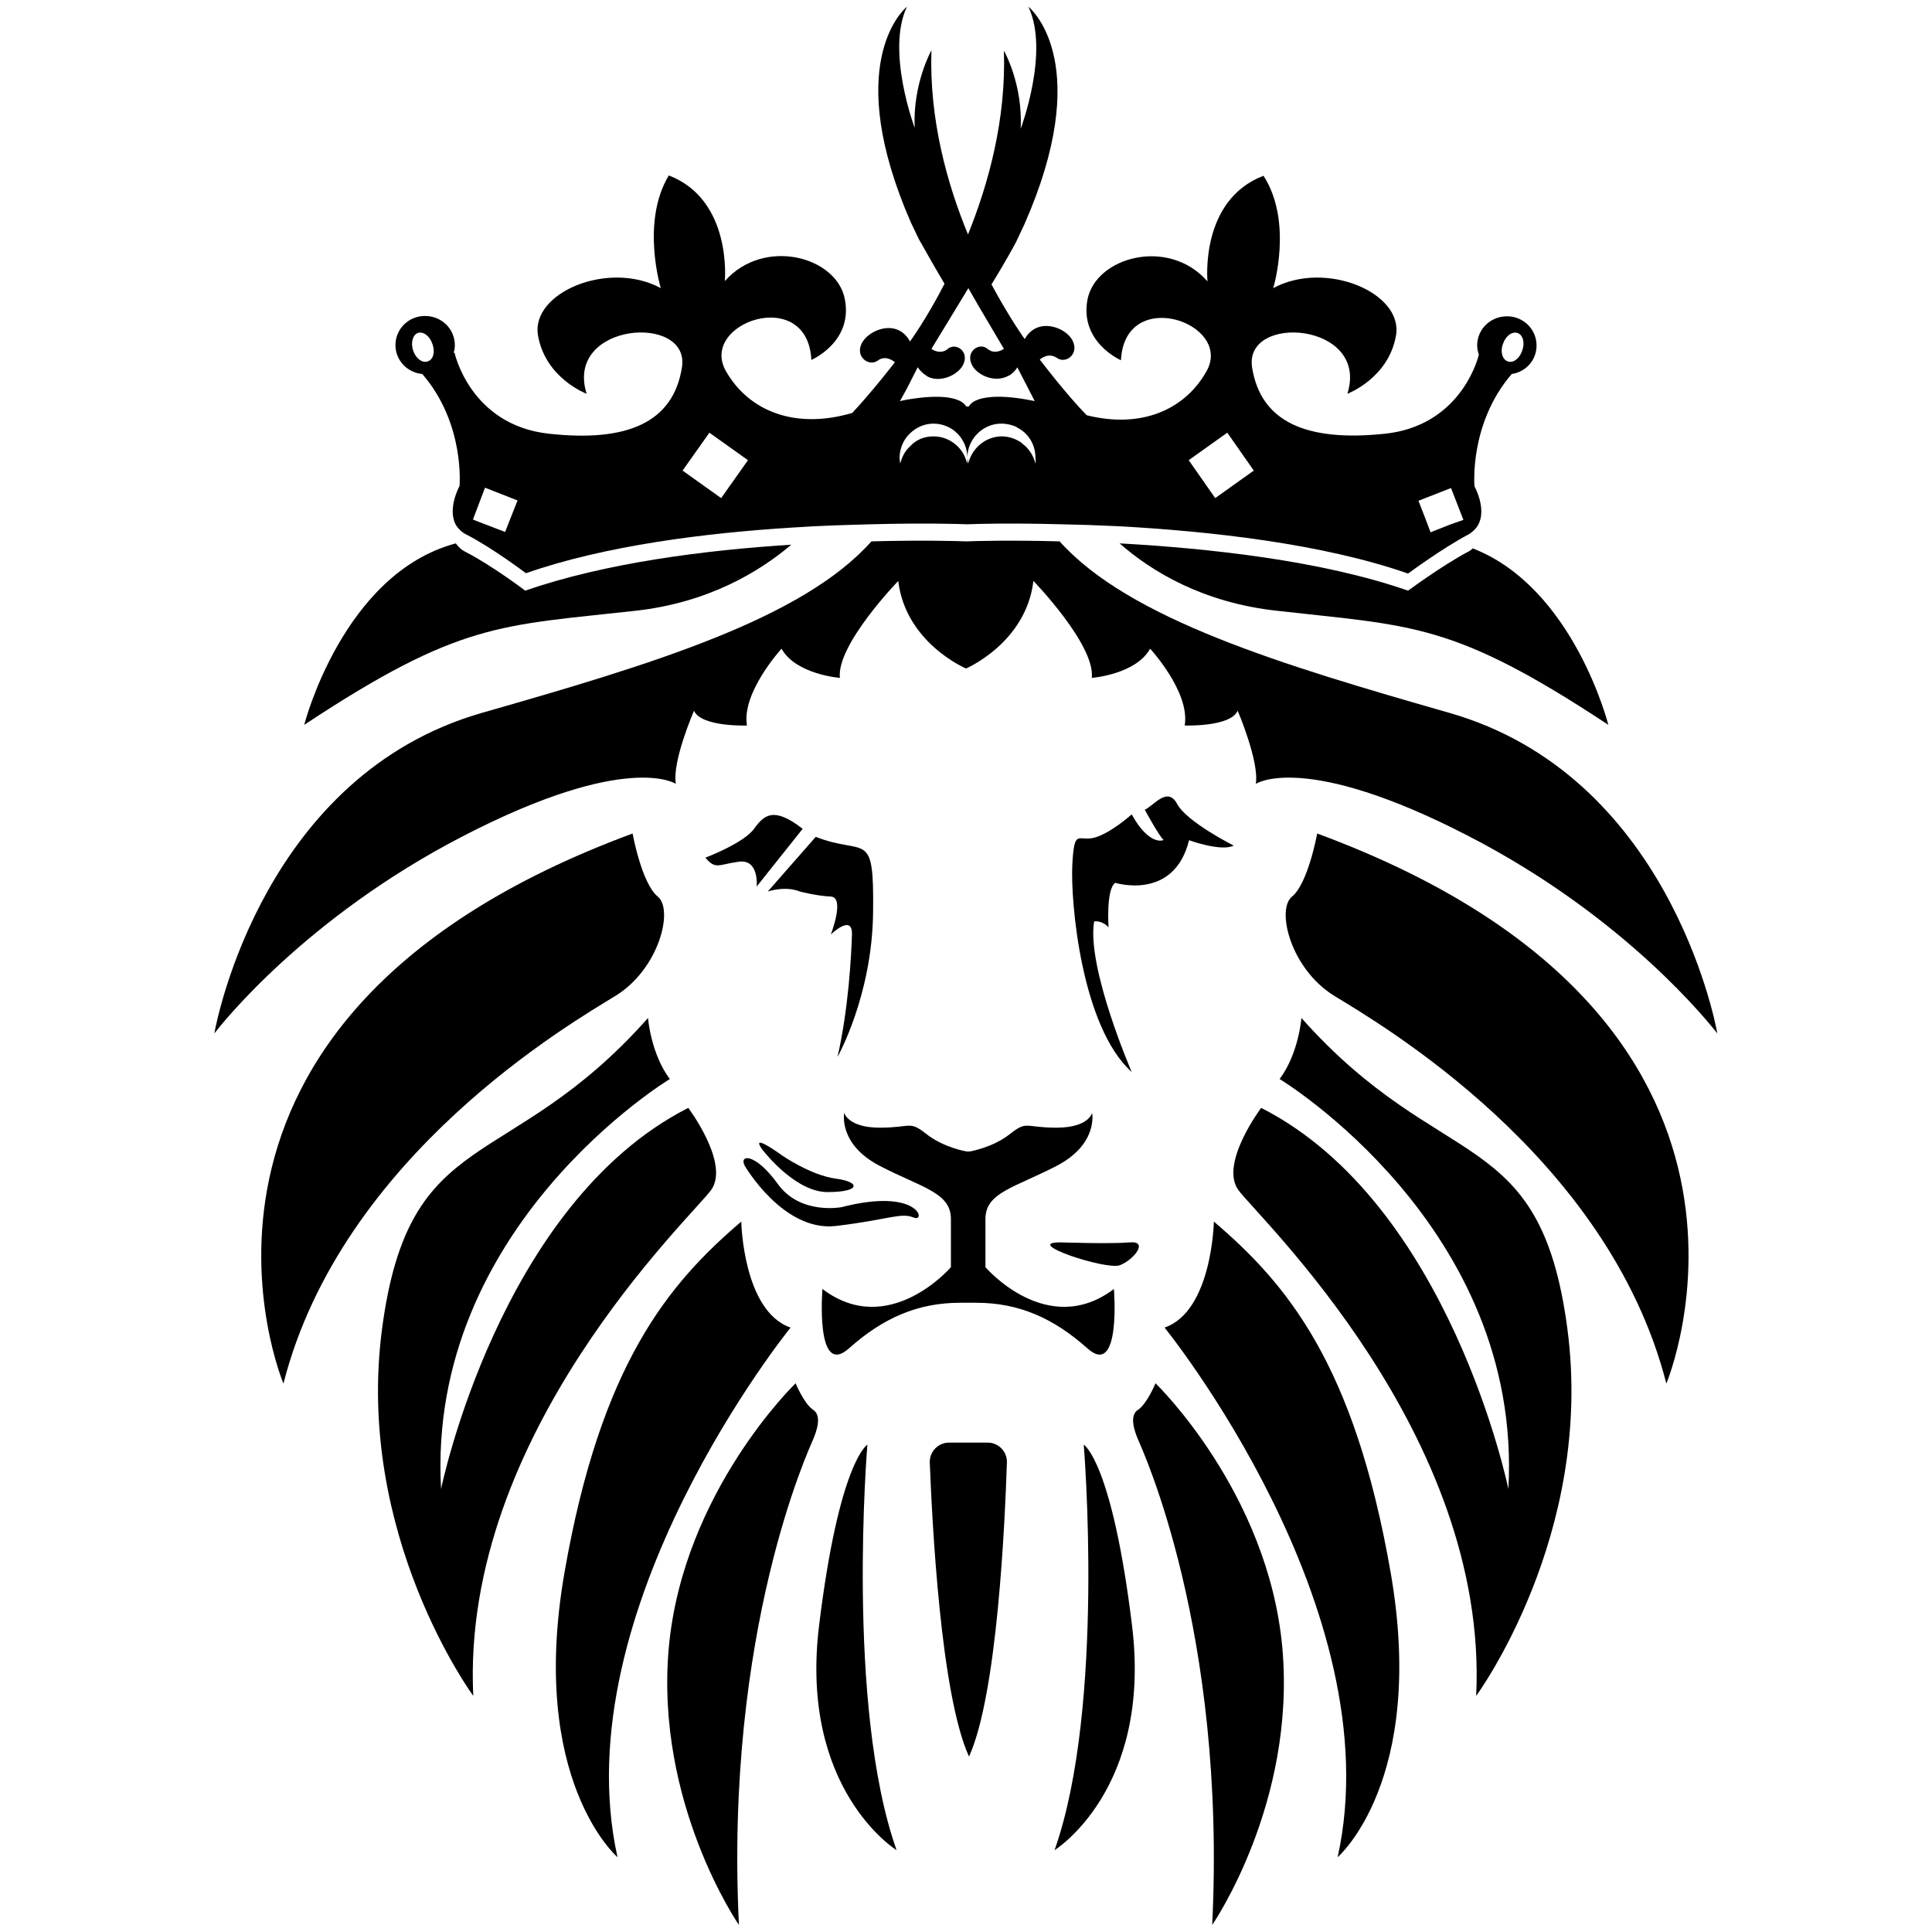 <?xml version="1.0" encoding="utf-8"?>
<!-- Generator: Adobe Illustrator 19.1.0, SVG Export Plug-In . SVG Version: 6.00 Build 0)  -->
<svg version="1.1" id="Layer_1" xmlns="http://www.w3.org/2000/svg" xmlns:xlink="http://www.w3.org/1999/xlink" x="0px" y="0px"
	 viewBox="0 0 576 576" style="enable-background:new 0 0 576 576;" xml:space="preserve">
<g>
	<g>
		<path d="M512,308.1c-2.1-2.6-27-34.5-74.1-58.8c-49.1-25.4-63.5-15.6-63.5-15.6c1.1-6.6-5.4-21.8-5.4-21.8
			c-2.2,4.9-15.8,4.4-15.8,4.4c1.7-9.9-10.3-22.9-10.3-22.9c-4.3,7.7-17.4,8.7-17.4,8.7c1.1-9.8-17.4-28.9-17.4-28.9
			c-2.2,18.5-20.1,26.1-20.1,26.1s-18-7.6-20.2-26.1c0,0-18.5,19.1-17.4,28.9c0,0-13.1-1-17.4-8.7c0,0-12,13.1-10.3,22.9
			c0,0-13.6,0.5-15.8-4.4c0,0-6.6,15.2-5.4,21.8c0,0-14.4-9.8-63.5,15.6c-47,24.3-72,56.1-74.1,58.8c0.8-4.5,15.1-77.1,79.9-95.6
			c50-14.3,95.4-27.9,116-51.1c15.1-0.4,25.8-0.1,28.1,0h0.4c2.2-0.1,12.7-0.4,27.6,0c20.7,23.1,66.1,36.8,116.1,51.1
			C496.9,231,511.2,303.6,512,308.1z"/>
		<path d="M392.7,248.5c0,0-2.7,14.9-7.5,18.8s-0.4,21.6,12.6,29.6c13,8,81.6,47.5,99,115.6C496.8,412.4,542.7,303.9,392.7,248.5z"
			/>
		<path d="M388,303.5c0,0-0.8,10.6-6.5,18.2c0,0,72.6,43.8,68.2,122.2c0,0-17.4-85-73.7-113.6c0,0-12.5,16.6-6.8,24.5
			s74.7,72.7,70.9,150.8c0,0,35.3-47.9,27.2-109.4S429.9,350.6,388,303.5z"/>
		<path d="M361.9,364.2c0,0-0.5,26.7-14.7,31.6c0,0,68,83.9,51.6,157.9c0,0,26.6-22.9,15.8-84.9
			C403.8,406.7,383.7,382.8,361.9,364.2z"/>
		<path d="M344.5,412.4c0,0-2.5,6.1-5.2,7.9c-2.7,1.7-1.1,6.3,0,8.9c1.1,2.6,26.4,57,22.1,144.7c0,0,25.1-36.3,20.9-82.8
			C378,444.7,344.5,412.4,344.5,412.4z"/>
		<path d="M323.1,430.7c0,0,6.5,77.9-8.7,120.9c0,0,29.1-18,23.1-67S323.1,430.7,323.1,430.7z"/>
		<path d="M188.6,248.5c0,0,2.7,14.9,7.5,18.8s0.4,21.6-12.6,29.6c-13,8-81.6,47.5-99,115.6C84.5,412.4,38.6,303.9,188.6,248.5z"/>
		<path d="M193.2,303.5c0,0,0.8,10.6,6.5,18.2c0,0-72.6,43.8-68.2,122.2c0,0,17.4-85,73.7-113.6c0,0,12.5,16.6,6.8,24.5
			c-5.7,7.9-74.7,72.7-70.9,150.8c0,0-35.3-47.9-27.2-109.4S151.4,350.6,193.2,303.5z"/>
		<path d="M221,364.2c0,0,0.5,26.7,14.7,31.6c0,0-68,83.9-51.6,157.9c0,0-26.6-22.9-15.8-84.9S199.2,382.8,221,364.2z"/>
		<path d="M237.2,412.4c0,0,2.5,6.1,5.2,7.9c2.7,1.7,1.1,6.3,0,8.9c-1.1,2.6-26.4,57-22.1,144.7c0,0-25.1-36.3-20.9-82.8
			C203.7,444.7,237.2,412.4,237.2,412.4z"/>
		<path d="M258.6,430.7c0,0-6.5,77.9,8.7,120.9c0,0-29.1-18-23.1-67C250.2,435.6,258.6,430.7,258.6,430.7z"/>
		<path d="M288.9,523.7c-8.5-18.6-11-70.1-11.7-87.7c-0.1-3.2,2.5-5.9,5.7-5.9h6.1h-0.6h6.1c3.2,0,5.8,2.7,5.7,5.9
			C299.6,453.5,297.4,505,288.9,523.7z"/>
		<path d="M337.4,242.8c0,0-6.1,5.5-11,6.9c-4.9,1.4-6.1-3.1-6.7,8s2.7,48.4,17.7,61.9c0,0-13.5-31.2-11.2-44.9c0,0,2.4-0.4,4.3,1.8
			c0,0-0.8-11.4,2-13.3c0,0,17.5,5.5,22-12.7c0,0,9.6,3.5,13.3,1.6c0,0-14.1-7.1-16.9-12.5c-2.9-5.3-7.1,0.8-9.6,1.8
			c0,0,4.4,8.1,5.6,9C346.8,250.6,342.6,252.2,337.4,242.8z"/>
		<path d="M239.3,247.1l-13.7,17.2c0,0,0.8-8.2-5.3-7.4c-6.1,0.8-6.9,2.5-10-1.2c0,0,11.4-4.3,14.5-8.6S230.8,240.5,239.3,247.1z"/>
		<path d="M243.2,249.5l-14.3,16.3c0,0,5.1-1.8,9.6,0c0,0,4.9,1.3,9.2,1.5c4.3,0.2,0,11.3,0,11.3s6.5-6.3,6.3,0
			c-0.2,6.3-1,22-4.3,36.5c0,0,10.4-18.4,10.6-43.3C260.6,246.9,258.1,255.3,243.2,249.5z"/>
		<path d="M286.3,388.4c-12.8,0-23.1,4.6-33.2,13.6c-10.1,9-7.9-17.7-7.9-17.7c19.8,15,38.3-6.5,38.3-6.5s0-6.5,0-14.4
			s-8.7-9.3-21.2-15.8c-12.5-6.5-10.6-15.8-10.6-15.8s1.1,4.4,10.6,4.4c9.5,0,8.7-2.2,13.9,1.9c5.2,4.1,12,5.2,12,5.2h0.9
			c0,0,6.8-1.1,12-5.2c5.2-4.1,4.3-1.9,13.9-1.9s10.6-4.4,10.6-4.4s1.9,9.3-10.6,15.8c-12.5,6.5-21.2,7.9-21.2,15.8s0,14.4,0,14.4
			s18.4,21.5,38.3,6.5c0,0,2.2,26.7-7.9,17.7c-10.1-9-20.4-13.6-33.2-13.6H286.3z"/>
		<path d="M316.5,370.4c0,0,14.5,0.5,20.3,0s1.2,5.2-2.9,6.8C329.9,378.8,304,370.2,316.5,370.4z"/>
		<path d="M222,347.5c0,0,11.5,19.9,27.3,18s19.3-4.1,23.1-2.5c3.8,1.6,1.7-9.1-21.5-3.1c0,0-12.3,2.4-19-6.9
			C225.2,343.7,220.3,344.1,222,347.5z"/>
		<path d="M227.4,342.9c0,0,0,0,0.1,0.1c1,1.3,10.1,12.5,19.3,12.4c9.7,0,9.9-3,2.4-4c-7.5-1-16-6.9-16-6.9S223.1,337.1,227.4,342.9
			z"/>
		<path d="M479.5,216.1c-46.5-30.7-58.3-29.4-98.7-34c-22.3-2.4-37.7-11.9-47-20.1c26.8,1.5,60.2,5.1,86,14.1c0,0,10-7.4,17.7-11.5
			c0.7-0.3,1.1-0.7,1.6-1.1C469.2,175.2,479.5,216.1,479.5,216.1z"/>
		<path d="M235.9,162.4c-9.4,8-24.7,17.3-46.5,19.7c-40.4,4.5-52.2,3.3-98.7,34c0,0,11.5-45.1,45.2-54.1c0.7,1,1.6,1.9,3,2.6
			c7.8,4,17.7,11.5,17.7,11.5C180.4,167.8,210.4,164,235.9,162.4z"/>
	</g>
	<g>
		<path d="M449.3,94.3c-5,0-8.9,3.9-8.9,8.7c0,0.9,0.2,1.9,0.5,2.7c-0.8,3.4-6.7,21.3-27.9,23.6c-23.5,2.5-37.1-3.5-39.7-19.7
			c-2.6-16.3,35.1-13.5,28.4,7.8c0,0,12.3-4.6,14.5-17.4c2.2-12.8-21.1-22.5-36.6-14.1c0,0,6-19.7-2.9-33.5
			c-19.1,7.3-16.7,31.5-16.7,31.5c-11.6-13.3-33.4-7.3-35.8,5.5c-2.3,12.7,10,18,10,18c1.1-22.3,33.6-11.1,25.5,3.3
			c-6.6,11.7-19.7,17.1-35.7,13.1c-6.2-6.3-14-16.6-14-16.6s2.4-2.3,5.1-0.5c2.6,1.9,6.7-1.1,4.7-5.1c-1.9-4-10.5-7.3-14.3-0.5
			c0,0-4.4-6.1-9.9-16.3c4-6.5,6.8-11.6,7.4-12.8c0.1-0.2,2.3-4.9,2.4-5.1c20.7-47,2.7-63.7,1.2-64.9c6.4,13.4-2.3,36.4-2.3,36.4
			c0.7-13.4-5-23.3-5-23.3c0.7,20.5-4.6,39.7-10.7,54.8c-6.2-15-11.6-34.3-10.9-54.9c0,0-5.6,9.9-5,23.1c0,0-8.6-22.9-2.3-36.1
			c-1.5,1.2-19.2,17.7,1.2,64.4c0.1,0.2,2.3,4.8,2.4,5c0.8,1.3,3.6,6.5,7.6,13.2c-5.5,10.7-10.3,17.2-10.3,17.2
			c-3.8-7-12.4-3.5-14.4,0.6c-2,4,2.2,7,4.8,5.1c2.5-1.9,5.1,0.5,5.1,0.5s-6.7,8.7-12.7,15.1c-16.9,5-30.8-0.4-37.7-12.5
			c-8.1-14.4,24.4-25.6,25.5-3.3c0,0,12.4-5.3,10-18c-2.3-12.8-24.1-18.7-35.8-5.5c0,0,2.3-24.2-16.7-31.5
			C191,66.2,197,85.9,197,85.9c-15.5-8.4-38.8,1.3-36.6,14.1c2.2,12.8,14.5,17.4,14.5,17.4c-6.7-21.3,31.1-24.1,28.4-7.8
			c-2.6,16.3-16.2,22.3-39.7,19.7c-23.5-2.6-28.1-24.2-28.1-24.2l-0.3,0.2c0.3-0.8,0.4-1.5,0.4-2.4c0-4.8-3.9-8.7-8.9-8.7
			c-4.9,0-8.8,3.9-8.8,8.7c0,4.5,3.5,8.2,8,8.6c12.8,14.8,11.1,33.4,11.1,33.4s-3.9,7.1-0.9,11.9c0.7,1,1.6,1.9,3,2.6
			c7.8,4,17.7,11.5,17.7,11.5c23.7-8.3,53.7-12,79.2-13.6c8.6-0.6,16.8-0.8,24-1c15.1-0.4,25.8-0.1,28.1,0h0.4
			c2.2-0.1,12.7-0.4,27.6,0c5.4,0.1,11.4,0.3,17.7,0.6c26.8,1.5,60.2,5.1,86,14.1c0,0,10-7.4,17.7-11.5c0.7-0.3,1.1-0.7,1.6-1.1
			c5.4-4.6,0.5-13.4,0.5-13.4s-1.7-18.6,11.1-33.5c4.2-0.6,7.4-4.1,7.4-8.5C458.1,98.2,454.2,94.3,449.3,94.3z M127.6,107.7
			c-1.6,0.7-3.6-0.8-4.4-3.1s-0.2-4.7,1.3-5.3c1.6-0.6,3.6,0.8,4.4,3.2C129.8,104.8,129.2,107.2,127.6,107.7z M152,155l-1.4,3.6
			l-7.8-3l-1.8-0.7l3.6-9.5l9.7,3.8L152,155z M215,148.5l-11.5-8.2l8-11.3l11.5,8.2L215,148.5z M270.4,115.8l3.2-6.3
			c0.7,0.9,1.3,1.7,2.2,2.2c0.3,0.3,0.6,0.4,0.8,0.6c4.1,2,9.5-0.8,10.7-3.9c1.4-3.4-1.6-5.7-3.8-4.9c-0.4,0.1-0.7,0.3-0.9,0.5
			c-0.6,0.5-1.1,0.7-1.6,0.8c-1.8,0.4-3.3-0.8-3.3-0.8l8.1-13.3l2.9-4.8l3.1,5.4l7.5,12.7c0,0-1.7,1.3-3.7,0.7
			c-0.1,0-0.3-0.1-0.5-0.3c-0.2,0-0.5-0.2-0.7-0.4c-2.3-2-6.4,0.6-4.8,4.4c1.2,3.2,6.9,6.1,11.3,3.5c0.1,0,0.1,0,0.1,0
			c0.8-0.6,1.7-1.3,2.3-2.4l3.5,6.8l1.7,3.3c0,0-0.1,0-0.3-0.1h-0.1c-1.5-0.3-6.9-1.4-11.6-1.2c-3.4,0.2-6.4,0.8-7.7,2.9h-0.7
			c-1.3-2.1-4.6-2.8-8.1-2.9c-3.7-0.1-7.7,0.5-9.9,0.9c-1.1,0.2-1.8,0.4-1.8,0.4L270.4,115.8z M308.7,138.2c-0.6-2.4-2-4.6-4-6v-0.1
			c-1.7-1.2-3.8-2-6-2c-4.9,0-9,3.6-10,8.1c-0.1-0.6-0.2-1.1-0.2-1.7c0,0.6-0.1,1.1-0.2,1.7c-0.9-4.5-5-8.1-10-8.1
			c-2.7,0-5.2,1-6.9,2.9c-1.5,1.3-2.5,3.2-3,5.2c-0.1-0.6-0.2-1.1-0.2-1.7c0-3.2,1.5-6.1,3.8-7.9c1.7-1.4,3.9-2.3,6.3-2.3
			c5.6,0,10.1,4.5,10.1,10.2c0-5.6,4.6-10.2,10.1-10.2c1.7,0,3.3,0.4,4.6,1v0.1c3.4,1.6,5.6,5.1,5.6,9
			C308.8,137.1,308.8,137.6,308.7,138.2z M362.3,148.5l-7.9-11.3l11.5-8.2l7.9,11.3L362.3,148.5z M432.3,156.4l-5.8,2.3l-1.2-3.2
			l-2.4-6.2l9.7-3.8l3.7,9.5L432.3,156.4z M453.8,104.6c-0.8,2.4-2.8,3.8-4.4,3.1c-1.5-0.6-2.2-2.9-1.3-5.2c0.8-2.4,2.8-3.8,4.4-3.2
			C454.1,99.9,454.7,102.3,453.8,104.6z"/>
	</g>
</g>
</svg>
